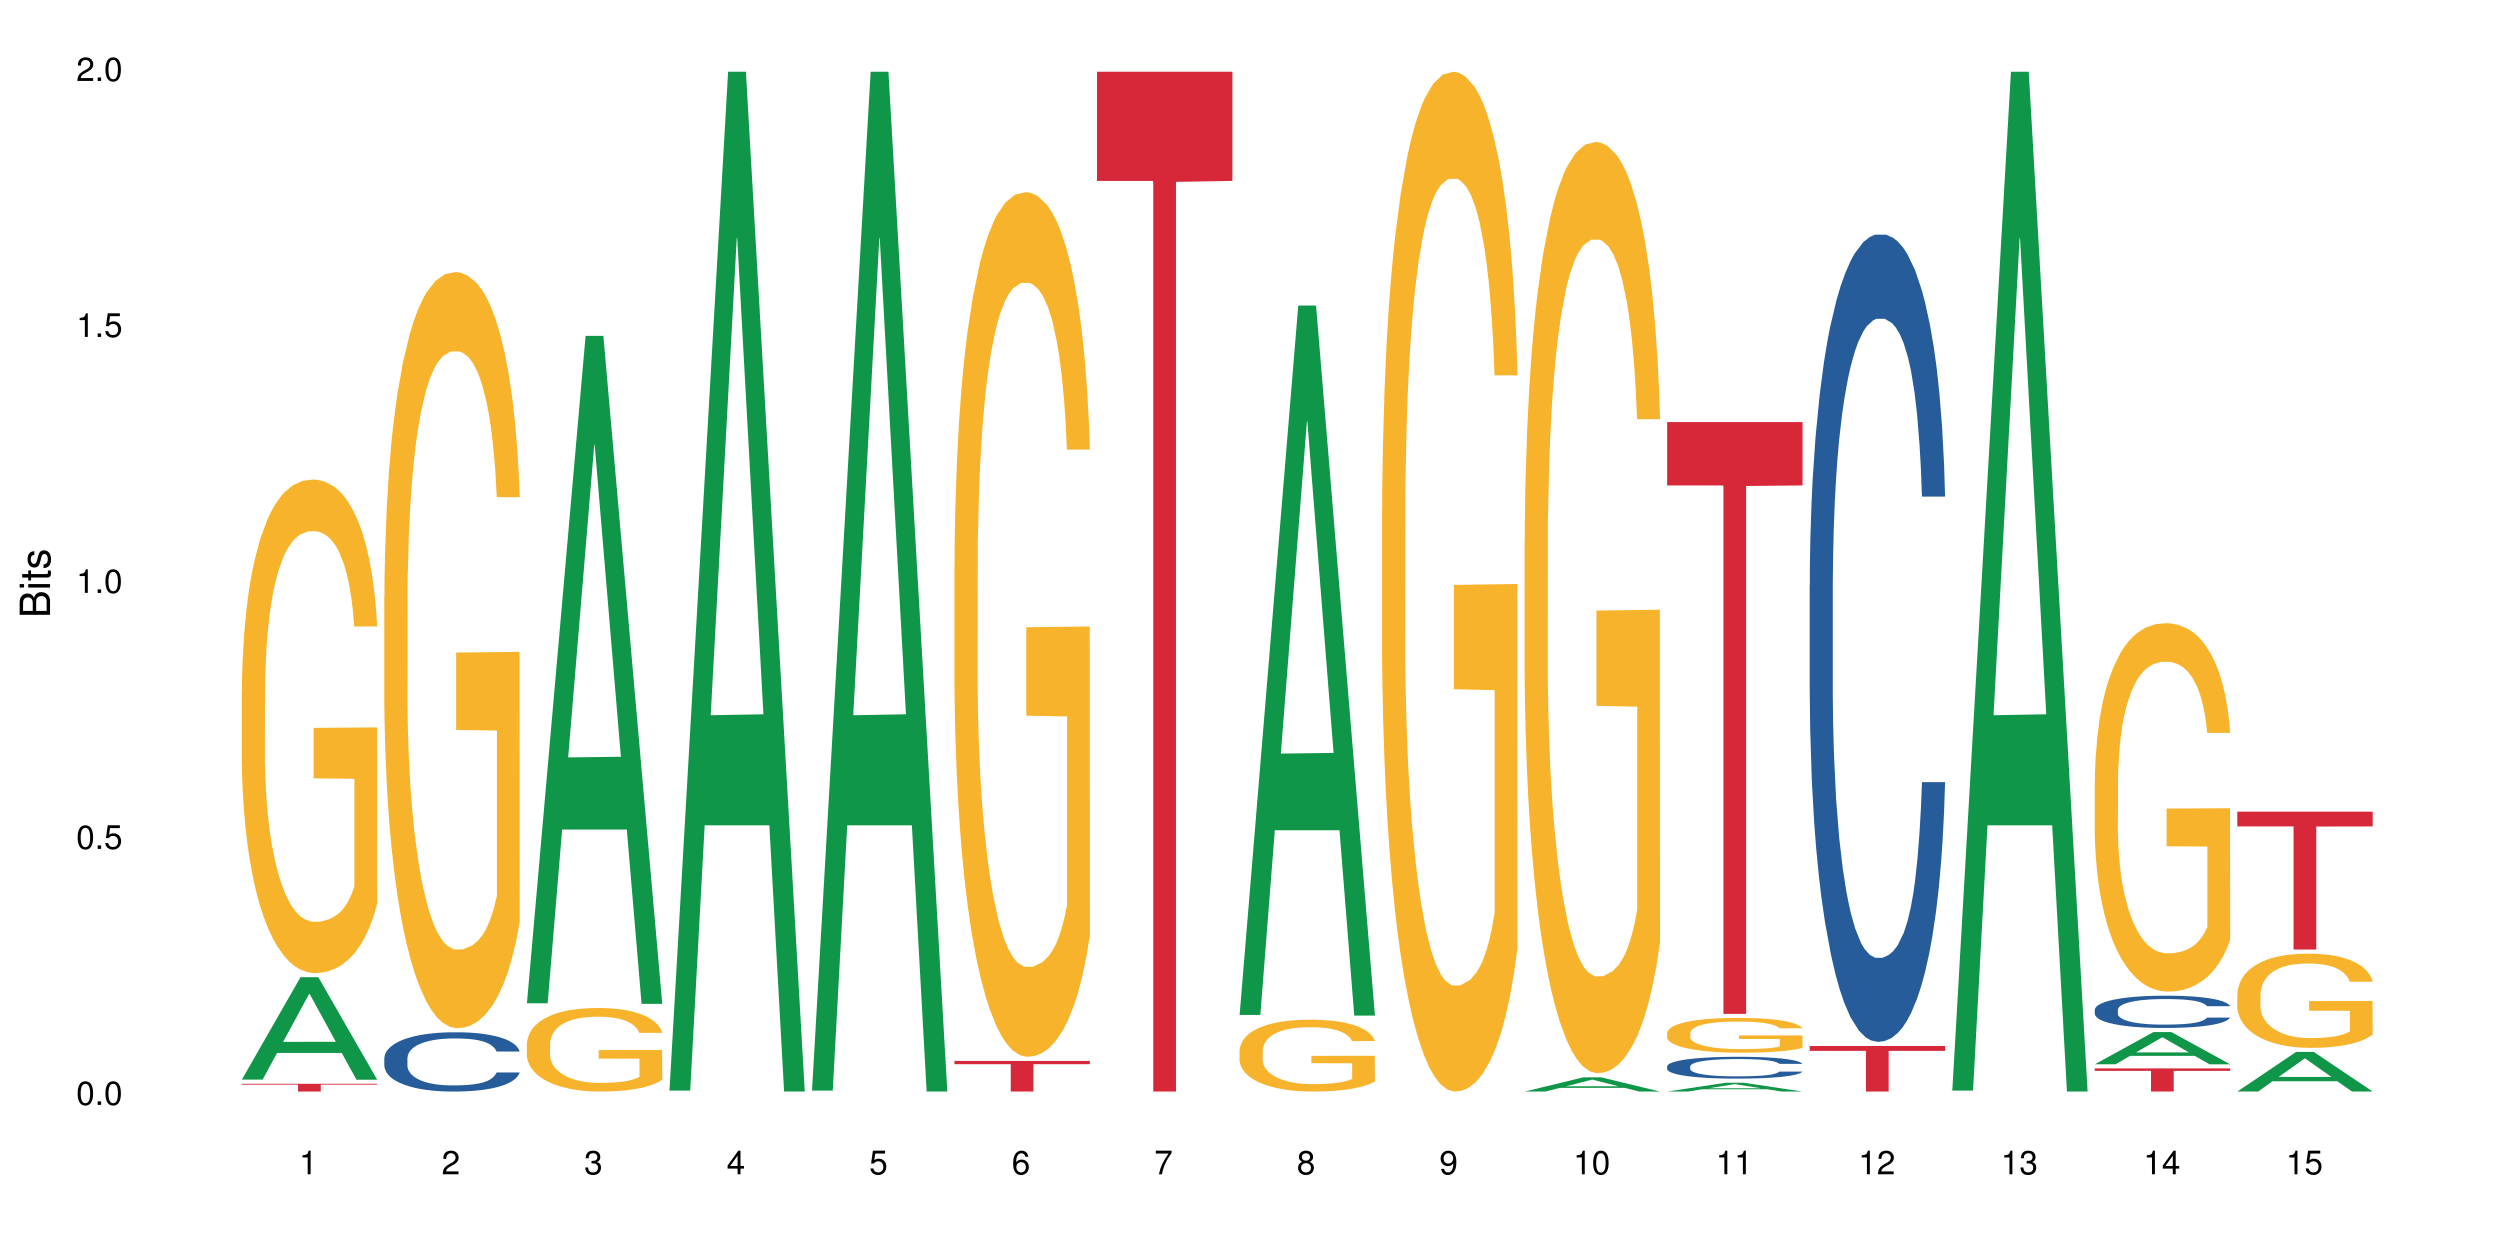 <?xml version="1.0" encoding="UTF-8"?>
<svg xmlns="http://www.w3.org/2000/svg" xmlns:xlink="http://www.w3.org/1999/xlink" width="720pt" height="360pt" viewBox="0 0 720 360" version="1.1">
<defs>
<g>
<symbol overflow="visible" id="glyph0-0">
<path style="stroke:none;" d=""/>
</symbol>
<symbol overflow="visible" id="glyph0-1">
<path style="stroke:none;" d="M 2.641 -6.797 C 2 -6.797 1.422 -6.531 1.078 -6.047 C 0.641 -5.453 0.406 -4.547 0.406 -3.297 C 0.406 -1 1.188 0.219 2.641 0.219 C 4.078 0.219 4.859 -1 4.859 -3.234 C 4.859 -4.562 4.656 -5.438 4.203 -6.047 C 3.844 -6.531 3.281 -6.797 2.641 -6.797 Z M 2.641 -6.047 C 3.547 -6.047 4 -5.125 4 -3.312 C 4 -1.375 3.562 -0.484 2.625 -0.484 C 1.734 -0.484 1.281 -1.422 1.281 -3.281 C 1.281 -5.141 1.734 -6.047 2.641 -6.047 Z M 2.641 -6.047 "/>
</symbol>
<symbol overflow="visible" id="glyph0-2">
<path style="stroke:none;" d="M 1.828 -1 L 0.828 -1 L 0.828 0 L 1.828 0 Z M 1.828 -1 "/>
</symbol>
<symbol overflow="visible" id="glyph0-3">
<path style="stroke:none;" d="M 4.562 -6.797 L 1.062 -6.797 L 0.547 -3.094 L 1.328 -3.094 C 1.719 -3.562 2.047 -3.734 2.578 -3.734 C 3.484 -3.734 4.062 -3.109 4.062 -2.094 C 4.062 -1.125 3.484 -0.531 2.578 -0.531 C 1.828 -0.531 1.375 -0.906 1.188 -1.672 L 0.328 -1.672 C 0.453 -1.109 0.547 -0.844 0.75 -0.594 C 1.125 -0.078 1.828 0.219 2.594 0.219 C 3.969 0.219 4.922 -0.781 4.922 -2.219 C 4.922 -3.562 4.031 -4.484 2.719 -4.484 C 2.25 -4.484 1.859 -4.359 1.469 -4.062 L 1.734 -5.969 L 4.562 -5.969 Z M 4.562 -6.797 "/>
</symbol>
<symbol overflow="visible" id="glyph0-4">
<path style="stroke:none;" d="M 2.484 -4.844 L 2.484 0 L 3.328 0 L 3.328 -6.797 L 2.766 -6.797 C 2.469 -5.75 2.281 -5.609 0.984 -5.453 L 0.984 -4.844 Z M 2.484 -4.844 "/>
</symbol>
<symbol overflow="visible" id="glyph0-5">
<path style="stroke:none;" d="M 4.859 -0.828 L 1.281 -0.828 C 1.359 -1.391 1.672 -1.75 2.5 -2.234 L 3.469 -2.75 C 4.406 -3.266 4.906 -3.969 4.906 -4.812 C 4.906 -5.375 4.672 -5.906 4.266 -6.266 C 3.859 -6.625 3.375 -6.797 2.719 -6.797 C 1.859 -6.797 1.219 -6.5 0.844 -5.922 C 0.609 -5.562 0.5 -5.125 0.484 -4.438 L 1.328 -4.438 C 1.359 -4.906 1.406 -5.188 1.531 -5.406 C 1.75 -5.812 2.188 -6.062 2.703 -6.062 C 3.469 -6.062 4.031 -5.516 4.031 -4.781 C 4.031 -4.25 3.719 -3.797 3.125 -3.438 L 2.234 -2.938 C 0.812 -2.141 0.406 -1.5 0.328 0 L 4.859 0 Z M 4.859 -0.828 "/>
</symbol>
<symbol overflow="visible" id="glyph0-6">
<path style="stroke:none;" d="M 2.125 -3.125 L 2.578 -3.125 C 3.516 -3.125 3.984 -2.703 3.984 -1.891 C 3.984 -1.031 3.469 -0.531 2.578 -0.531 C 1.656 -0.531 1.203 -0.984 1.156 -1.969 L 0.312 -1.969 C 0.344 -1.422 0.438 -1.078 0.609 -0.766 C 0.953 -0.109 1.625 0.219 2.547 0.219 C 3.953 0.219 4.859 -0.609 4.859 -1.906 C 4.859 -2.766 4.516 -3.25 3.703 -3.516 C 4.344 -3.766 4.656 -4.25 4.656 -4.938 C 4.656 -6.109 3.875 -6.797 2.578 -6.797 C 1.203 -6.797 0.484 -6.047 0.453 -4.609 L 1.297 -4.609 C 1.312 -5.016 1.344 -5.25 1.453 -5.453 C 1.641 -5.828 2.062 -6.062 2.594 -6.062 C 3.344 -6.062 3.797 -5.625 3.797 -4.906 C 3.797 -4.422 3.609 -4.141 3.25 -3.984 C 3.016 -3.891 2.719 -3.844 2.125 -3.844 Z M 2.125 -3.125 "/>
</symbol>
<symbol overflow="visible" id="glyph0-7">
<path style="stroke:none;" d="M 3.141 -1.625 L 3.141 0 L 3.984 0 L 3.984 -1.625 L 4.984 -1.625 L 4.984 -2.391 L 3.984 -2.391 L 3.984 -6.797 L 3.359 -6.797 L 0.266 -2.516 L 0.266 -1.625 Z M 3.141 -2.391 L 1 -2.391 L 3.141 -5.359 Z M 3.141 -2.391 "/>
</symbol>
<symbol overflow="visible" id="glyph0-8">
<path style="stroke:none;" d="M 4.781 -5.031 C 4.609 -6.141 3.891 -6.797 2.844 -6.797 C 2.094 -6.797 1.422 -6.438 1.031 -5.828 C 0.609 -5.172 0.406 -4.344 0.406 -3.094 C 0.406 -1.953 0.578 -1.234 0.984 -0.625 C 1.359 -0.078 1.953 0.219 2.703 0.219 C 3.984 0.219 4.922 -0.734 4.922 -2.078 C 4.922 -3.344 4.062 -4.234 2.844 -4.234 C 2.172 -4.234 1.641 -3.969 1.281 -3.469 C 1.281 -5.125 1.828 -6.047 2.797 -6.047 C 3.391 -6.047 3.797 -5.672 3.938 -5.031 Z M 2.734 -3.484 C 3.547 -3.484 4.062 -2.922 4.062 -2 C 4.062 -1.156 3.484 -0.531 2.703 -0.531 C 1.922 -0.531 1.328 -1.188 1.328 -2.047 C 1.328 -2.891 1.906 -3.484 2.734 -3.484 Z M 2.734 -3.484 "/>
</symbol>
<symbol overflow="visible" id="glyph0-9">
<path style="stroke:none;" d="M 4.984 -6.797 L 0.438 -6.797 L 0.438 -5.969 L 4.109 -5.969 C 2.5 -3.656 1.828 -2.234 1.328 0 L 2.219 0 C 2.594 -2.172 3.453 -4.047 4.984 -6.094 Z M 4.984 -6.797 "/>
</symbol>
<symbol overflow="visible" id="glyph0-10">
<path style="stroke:none;" d="M 3.75 -3.578 C 4.453 -4 4.688 -4.344 4.688 -4.984 C 4.688 -6.047 3.844 -6.797 2.641 -6.797 C 1.438 -6.797 0.594 -6.047 0.594 -4.984 C 0.594 -4.359 0.828 -4.016 1.516 -3.578 C 0.734 -3.203 0.359 -2.641 0.359 -1.891 C 0.359 -0.641 1.297 0.219 2.641 0.219 C 3.984 0.219 4.922 -0.641 4.922 -1.875 C 4.922 -2.641 4.531 -3.203 3.75 -3.578 Z M 2.641 -6.047 C 3.359 -6.047 3.812 -5.625 3.812 -4.969 C 3.812 -4.344 3.344 -3.922 2.641 -3.922 C 1.922 -3.922 1.453 -4.344 1.453 -4.984 C 1.453 -5.625 1.922 -6.047 2.641 -6.047 Z M 2.641 -3.203 C 3.484 -3.203 4.062 -2.672 4.062 -1.875 C 4.062 -1.062 3.484 -0.531 2.625 -0.531 C 1.797 -0.531 1.219 -1.078 1.219 -1.875 C 1.219 -2.672 1.797 -3.203 2.641 -3.203 Z M 2.641 -3.203 "/>
</symbol>
<symbol overflow="visible" id="glyph0-11">
<path style="stroke:none;" d="M 0.516 -1.547 C 0.672 -0.438 1.406 0.219 2.438 0.219 C 3.188 0.219 3.859 -0.141 4.266 -0.75 C 4.688 -1.406 4.891 -2.25 4.891 -3.484 C 4.891 -4.625 4.703 -5.359 4.312 -5.953 C 3.938 -6.5 3.344 -6.797 2.594 -6.797 C 1.297 -6.797 0.359 -5.844 0.359 -4.516 C 0.359 -3.25 1.234 -2.344 2.453 -2.344 C 3.094 -2.344 3.562 -2.578 4.016 -3.109 C 4 -1.453 3.469 -0.531 2.5 -0.531 C 1.906 -0.531 1.484 -0.906 1.359 -1.547 Z M 2.578 -6.062 C 3.375 -6.062 3.969 -5.406 3.969 -4.531 C 3.969 -3.688 3.375 -3.094 2.547 -3.094 C 1.734 -3.094 1.234 -3.672 1.234 -4.578 C 1.234 -5.438 1.797 -6.062 2.578 -6.062 Z M 2.578 -6.062 "/>
</symbol>
<symbol overflow="visible" id="glyph1-0">
<path style="stroke:none;" d=""/>
</symbol>
<symbol overflow="visible" id="glyph1-1">
<path style="stroke:none;" d="M 0 -0.953 L 0 -4.891 C 0 -5.719 -0.234 -6.344 -0.734 -6.797 C -1.188 -7.234 -1.812 -7.469 -2.5 -7.469 C -3.547 -7.469 -4.188 -7 -4.625 -5.875 C -4.984 -6.672 -5.641 -7.094 -6.531 -7.094 C -7.156 -7.094 -7.734 -6.859 -8.141 -6.391 C -8.562 -5.938 -8.75 -5.344 -8.75 -4.5 L -8.75 -0.953 Z M -4.984 -2.062 L -7.766 -2.062 L -7.766 -4.219 C -7.766 -4.844 -7.688 -5.203 -7.453 -5.5 C -7.219 -5.812 -6.859 -5.969 -6.375 -5.969 C -5.906 -5.969 -5.531 -5.812 -5.297 -5.5 C -5.062 -5.203 -4.984 -4.844 -4.984 -4.219 Z M -0.984 -2.062 L -4 -2.062 L -4 -4.781 C -4 -5.328 -3.859 -5.688 -3.578 -5.953 C -3.297 -6.219 -2.922 -6.359 -2.484 -6.359 C -2.062 -6.359 -1.688 -6.219 -1.406 -5.953 C -1.109 -5.688 -0.984 -5.328 -0.984 -4.781 Z M -0.984 -2.062 "/>
</symbol>
<symbol overflow="visible" id="glyph1-2">
<path style="stroke:none;" d="M -6.281 -1.797 L -6.281 -0.797 L 0 -0.797 L 0 -1.797 Z M -8.75 -1.797 L -8.75 -0.797 L -7.484 -0.797 L -7.484 -1.797 Z M -8.75 -1.797 "/>
</symbol>
<symbol overflow="visible" id="glyph1-3">
<path style="stroke:none;" d="M -6.281 -3.047 L -6.281 -2.016 L -8.016 -2.016 L -8.016 -1.016 L -6.281 -1.016 L -6.281 -0.172 L -5.469 -0.172 L -5.469 -1.016 L -0.719 -1.016 C -0.078 -1.016 0.281 -1.453 0.281 -2.234 C 0.281 -2.469 0.25 -2.719 0.188 -3.047 L -0.641 -3.047 C -0.609 -2.922 -0.594 -2.766 -0.594 -2.562 C -0.594 -2.141 -0.719 -2.016 -1.156 -2.016 L -5.469 -2.016 L -5.469 -3.047 Z M -6.281 -3.047 "/>
</symbol>
<symbol overflow="visible" id="glyph1-4">
<path style="stroke:none;" d="M -4.531 -5.25 C -5.766 -5.25 -6.469 -4.422 -6.469 -2.969 C -6.469 -1.516 -5.719 -0.562 -4.547 -0.562 C -3.562 -0.562 -3.094 -1.062 -2.734 -2.562 L -2.516 -3.484 C -2.344 -4.188 -2.094 -4.469 -1.625 -4.469 C -1.047 -4.469 -0.641 -3.875 -0.641 -3 C -0.641 -2.453 -0.797 -2 -1.062 -1.75 C -1.25 -1.594 -1.422 -1.531 -1.875 -1.469 L -1.875 -0.406 C -0.422 -0.453 0.281 -1.266 0.281 -2.922 C 0.281 -4.5 -0.5 -5.516 -1.719 -5.516 C -2.656 -5.516 -3.172 -4.984 -3.469 -3.734 L -3.703 -2.766 C -3.891 -1.953 -4.156 -1.609 -4.594 -1.609 C -5.172 -1.609 -5.547 -2.125 -5.547 -2.938 C -5.547 -3.75 -5.203 -4.172 -4.531 -4.203 Z M -4.531 -5.25 "/>
</symbol>
</g>
</defs>
<g id="surface30524">
<rect x="0" y="0" width="720" height="360" style="fill:rgb(100%,100%,100%);fill-opacity:1;stroke:none;"/>
<path style=" stroke:none;fill-rule:nonzero;fill:rgb(6.275%,58.824%,28.235%);fill-opacity:1;" d="M 69.629 310.93 L 69.672 310.902 L 86.547 281.426 L 91.672 281.426 L 108.629 310.957 L 102.668 310.957 L 98.418 303.25 L 79.797 303.25 L 75.629 310.93 L 69.629 310.93 L 81.586 300.059 L 96.711 300.031 L 89.172 286.25 L 89.086 286.223 L 89.004 286.305 L 81.547 300.031 L 81.586 300.059 Z M 69.629 310.93 "/>
<path style=" stroke:none;fill-rule:nonzero;fill:rgb(96.863%,70.196%,16.863%);fill-opacity:1;" d="M 69.629 198.98 L 69.676 198.852 L 69.676 196.254 L 69.867 190.414 L 70.344 182.363 L 70.961 175.742 L 71.625 170.551 L 72.055 167.824 L 72.77 163.93 L 73.387 161.074 L 74.957 155.23 L 76.953 149.781 L 78.047 147.445 L 79.285 145.238 L 81.043 142.77 L 81.852 141.863 L 84.324 139.785 L 87.133 138.484 L 90.223 138.098 L 91.648 138.227 L 93.598 138.746 L 96.262 140.172 L 97.785 141.473 L 98.973 142.77 L 100.211 144.457 L 101.73 147.055 L 103.16 150.168 L 104.301 153.285 L 105.441 157.18 L 106.391 161.332 L 107.199 165.879 L 107.914 171.328 L 108.344 175.875 L 108.629 180.418 L 102.016 180.418 L 101.637 175.875 L 101.207 172.367 L 100.496 168.086 L 99.781 164.969 L 99.066 162.504 L 97.738 159.125 L 96.594 157.051 L 95.168 155.23 L 93.789 154.062 L 92.219 153.285 L 91.27 153.027 L 88.746 153.027 L 86.465 153.934 L 85.133 154.973 L 84.184 156.012 L 82.852 157.957 L 82.043 159.516 L 81.566 160.555 L 80.141 164.578 L 79.188 168.215 L 78.664 170.68 L 78 174.574 L 77.523 178.078 L 77 183.273 L 76.715 187.168 L 76.336 195.996 L 76.289 219.363 L 76.43 224.293 L 76.715 229.617 L 77.098 234.289 L 77.668 239.223 L 78.238 242.988 L 79.234 248.051 L 80.094 251.426 L 80.758 253.633 L 82.043 257.137 L 82.566 258.305 L 83.801 260.645 L 85.086 262.461 L 86.656 264.02 L 87.844 264.797 L 89.746 265.445 L 92.172 265.445 L 95.027 264.668 L 96.832 263.629 L 98.07 262.59 L 98.879 261.68 L 99.875 260.254 L 100.59 258.957 L 101.258 257.527 L 102.062 255.32 L 102.062 224.293 L 90.316 224.164 L 90.316 209.625 L 108.578 209.496 L 108.629 260.254 L 107.629 263.758 L 106.391 267.133 L 105.203 269.73 L 103.965 271.938 L 102.207 274.402 L 100.781 275.961 L 98.594 277.777 L 96.594 278.945 L 94.504 279.727 L 92.648 280.113 L 90.461 280.246 L 88.512 279.984 L 86.418 279.207 L 84.754 278.168 L 83.23 276.871 L 81.711 275.184 L 79.809 272.457 L 78.57 270.25 L 77.285 267.523 L 76.004 264.277 L 74.859 260.773 L 74.102 258.047 L 73.34 254.93 L 72.531 251.035 L 71.77 246.621 L 71.199 242.598 L 70.676 238.055 L 70.297 233.77 L 69.914 227.93 L 69.723 223.258 L 69.629 219.23 Z M 69.629 198.98 "/>
<path style=" stroke:none;fill-rule:nonzero;fill:rgb(83.922%,15.686%,22.353%);fill-opacity:1;" d="M 69.629 312.137 L 108.629 312.137 L 108.629 312.375 L 92.375 312.379 L 92.375 314.371 L 85.836 314.371 L 85.836 312.379 L 85.742 312.375 L 69.629 312.375 Z M 69.629 312.137 "/>
<path style=" stroke:none;fill-rule:nonzero;fill:rgb(14.51%,36.078%,60%);fill-opacity:1;" d="M 110.68 304.73 L 110.727 304.715 L 110.727 304.34 L 110.871 303.746 L 111.203 303 L 111.535 302.484 L 112.391 301.562 L 113.582 300.672 L 114.816 299.988 L 115.723 299.582 L 116.531 299.27 L 118.383 298.691 L 119.574 298.395 L 120.859 298.129 L 122.426 297.867 L 123.57 297.711 L 126.137 297.461 L 128.039 297.352 L 129.512 297.305 L 132.699 297.305 L 134.602 297.367 L 135.98 297.445 L 137.504 297.57 L 138.789 297.711 L 141.023 298.055 L 143.02 298.488 L 143.922 298.738 L 145.352 299.223 L 146.445 299.691 L 147.207 300.098 L 148.062 300.672 L 148.82 301.375 L 149.395 302.172 L 149.68 302.844 L 143.02 302.844 L 142.688 302.219 L 142.305 301.734 L 141.594 301.094 L 140.879 300.641 L 139.883 300.191 L 138.977 299.895 L 137.742 299.598 L 136.648 299.41 L 135.504 299.27 L 134.41 299.176 L 132.32 299.082 L 129.895 299.082 L 128.988 299.113 L 127.137 299.238 L 126.137 299.348 L 124.711 299.566 L 123.711 299.77 L 122.523 300.082 L 121.715 300.348 L 120.715 300.75 L 120 301.109 L 119.191 301.625 L 118.719 302.016 L 118.289 302.453 L 117.91 302.969 L 117.625 303.512 L 117.434 304.09 L 117.34 304.652 L 117.34 307.07 L 117.434 307.633 L 117.672 308.285 L 118.289 309.238 L 119.191 310.066 L 120.238 310.719 L 121.238 311.188 L 121.809 311.406 L 122.57 311.656 L 123.758 311.969 L 125.473 312.281 L 126.469 312.406 L 127.992 312.531 L 129.562 312.594 L 131.652 312.594 L 133.508 312.531 L 134.746 312.453 L 136.027 312.328 L 137.789 312.062 L 138.883 311.812 L 139.832 311.516 L 140.547 311.219 L 141.023 310.969 L 141.734 310.484 L 142.305 309.957 L 142.734 309.41 L 143.02 308.879 L 149.68 308.879 L 149.395 309.504 L 148.965 310.113 L 148.535 310.562 L 147.871 311.109 L 147.109 311.594 L 146.016 312.141 L 145.113 312.5 L 143.922 312.887 L 142.828 313.184 L 141.641 313.449 L 139.883 313.762 L 138.738 313.918 L 137.504 314.059 L 136.027 314.184 L 134.176 314.293 L 132.176 314.355 L 130.32 314.371 L 128.324 314.34 L 126.852 314.277 L 124.898 314.137 L 122.473 313.855 L 120.715 313.559 L 119.336 313.262 L 118.148 312.949 L 116.816 312.531 L 115.102 311.844 L 114.059 311.312 L 113.344 310.875 L 112.535 310.27 L 111.965 309.723 L 111.297 308.848 L 110.824 307.742 L 110.68 306.883 Z M 110.68 304.73 "/>
<path style=" stroke:none;fill-rule:nonzero;fill:rgb(96.863%,70.196%,16.863%);fill-opacity:1;" d="M 110.68 171.625 L 110.727 171.426 L 110.727 167.449 L 110.918 158.5 L 111.395 146.168 L 112.012 136.023 L 112.676 128.07 L 113.105 123.895 L 113.82 117.926 L 114.438 113.551 L 116.008 104.602 L 118.004 96.25 L 119.098 92.668 L 120.336 89.289 L 122.094 85.508 L 122.902 84.117 L 125.375 80.934 L 128.18 78.945 L 131.273 78.348 L 132.699 78.547 L 134.648 79.344 L 137.312 81.531 L 138.836 83.52 L 140.023 85.508 L 141.262 88.094 L 142.781 92.07 L 144.207 96.844 L 145.352 101.617 L 146.492 107.586 L 147.441 113.949 L 148.25 120.91 L 148.965 129.262 L 149.395 136.223 L 149.68 143.184 L 143.066 143.184 L 142.688 136.223 L 142.258 130.855 L 141.547 124.289 L 140.832 119.52 L 140.117 115.738 L 138.789 110.566 L 137.645 107.387 L 136.219 104.602 L 134.84 102.812 L 133.27 101.617 L 132.32 101.219 L 129.797 101.219 L 127.516 102.613 L 126.184 104.203 L 125.234 105.797 L 123.902 108.777 L 123.094 111.164 L 122.617 112.754 L 121.191 118.922 L 120.238 124.488 L 119.715 128.27 L 119.051 134.234 L 118.574 139.605 L 118.051 147.559 L 117.766 153.527 L 117.387 167.051 L 117.34 202.848 L 117.48 210.406 L 117.766 218.562 L 118.148 225.719 L 118.719 233.277 L 119.289 239.047 L 120.285 246.801 L 121.145 251.973 L 121.809 255.355 L 123.094 260.723 L 123.617 262.512 L 124.852 266.094 L 126.137 268.879 L 127.707 271.266 L 128.895 272.457 L 130.797 273.453 L 133.223 273.453 L 136.078 272.258 L 137.883 270.668 L 139.121 269.078 L 139.93 267.684 L 140.926 265.496 L 141.641 263.508 L 142.305 261.32 L 143.113 257.938 L 143.113 210.406 L 131.367 210.207 L 131.367 187.934 L 149.629 187.734 L 149.68 265.496 L 148.68 270.867 L 147.441 276.039 L 146.254 280.016 L 145.016 283.395 L 143.258 287.176 L 141.832 289.562 L 139.645 292.344 L 137.645 294.137 L 135.555 295.328 L 133.699 295.926 L 131.512 296.125 L 129.562 295.727 L 127.469 294.535 L 125.805 292.941 L 124.281 290.953 L 122.762 288.367 L 120.859 284.191 L 119.621 280.812 L 118.336 276.633 L 117.055 271.66 L 115.91 266.293 L 115.152 262.117 L 114.391 257.344 L 113.582 251.375 L 112.82 244.613 L 112.25 238.449 L 111.727 231.488 L 111.348 224.926 L 110.965 215.977 L 110.773 208.816 L 110.68 202.648 Z M 110.68 171.625 "/>
<path style=" stroke:none;fill-rule:nonzero;fill:rgb(6.275%,58.824%,28.235%);fill-opacity:1;" d="M 151.73 288.941 L 151.773 288.762 L 168.648 96.734 L 173.77 96.734 L 190.73 289.121 L 184.77 289.121 L 180.52 238.902 L 161.898 238.902 L 157.73 288.941 L 151.73 288.941 L 163.688 218.129 L 178.812 217.949 L 171.27 128.168 L 171.188 127.988 L 171.105 128.531 L 163.648 217.949 L 163.688 218.129 Z M 151.73 288.941 "/>
<path style=" stroke:none;fill-rule:nonzero;fill:rgb(96.863%,70.196%,16.863%);fill-opacity:1;" d="M 151.73 300.609 L 151.777 300.59 L 151.777 300.148 L 151.969 299.16 L 152.445 297.797 L 153.062 296.676 L 153.727 295.797 L 154.156 295.336 L 154.871 294.676 L 155.488 294.191 L 157.059 293.203 L 159.055 292.281 L 160.148 291.887 L 161.387 291.512 L 163.145 291.094 L 163.953 290.941 L 166.426 290.59 L 169.23 290.367 L 172.324 290.301 L 173.75 290.324 L 175.699 290.414 L 178.363 290.652 L 179.887 290.875 L 181.074 291.094 L 182.312 291.379 L 183.832 291.82 L 185.258 292.348 L 186.402 292.875 L 187.543 293.535 L 188.492 294.238 L 189.301 295.008 L 190.016 295.93 L 190.445 296.699 L 190.73 297.469 L 184.117 297.469 L 183.738 296.699 L 183.309 296.105 L 182.598 295.379 L 181.883 294.852 L 181.168 294.434 L 179.84 293.863 L 178.695 293.512 L 177.27 293.203 L 175.891 293.008 L 174.32 292.875 L 173.371 292.832 L 170.848 292.832 L 168.566 292.984 L 167.234 293.16 L 166.285 293.336 L 164.953 293.664 L 164.145 293.93 L 163.668 294.105 L 162.242 294.785 L 161.289 295.402 L 160.766 295.82 L 160.102 296.48 L 159.625 297.074 L 159.102 297.953 L 158.816 298.609 L 158.438 300.105 L 158.391 304.062 L 158.531 304.898 L 158.816 305.797 L 159.199 306.59 L 159.77 307.426 L 160.34 308.062 L 161.336 308.918 L 162.195 309.492 L 162.859 309.863 L 164.145 310.457 L 164.668 310.656 L 165.902 311.051 L 167.188 311.359 L 168.758 311.625 L 169.945 311.754 L 171.848 311.863 L 174.273 311.863 L 177.129 311.734 L 178.934 311.559 L 180.172 311.383 L 180.98 311.227 L 181.977 310.984 L 182.691 310.766 L 183.355 310.523 L 184.164 310.152 L 184.164 304.898 L 172.418 304.875 L 172.418 302.414 L 190.68 302.391 L 190.73 310.984 L 189.73 311.578 L 188.492 312.152 L 187.305 312.59 L 186.066 312.965 L 184.309 313.383 L 182.883 313.645 L 180.695 313.953 L 178.695 314.152 L 176.605 314.281 L 174.75 314.348 L 172.562 314.371 L 170.613 314.328 L 168.52 314.195 L 166.855 314.02 L 165.332 313.801 L 163.812 313.512 L 161.91 313.051 L 160.672 312.68 L 159.387 312.215 L 158.105 311.668 L 156.961 311.074 L 156.203 310.613 L 155.441 310.086 L 154.633 309.426 L 153.871 308.68 L 153.301 307.996 L 152.777 307.227 L 152.398 306.5 L 152.016 305.512 L 151.824 304.723 L 151.73 304.039 Z M 151.73 300.609 "/>
<path style=" stroke:none;fill-rule:nonzero;fill:rgb(6.275%,58.824%,28.235%);fill-opacity:1;" d="M 192.781 314.094 L 192.824 313.82 L 209.695 20.664 L 214.82 20.664 L 231.781 314.371 L 225.82 314.371 L 221.57 237.703 L 202.949 237.703 L 198.781 314.094 L 192.781 314.094 L 204.738 205.988 L 219.863 205.711 L 212.32 68.648 L 212.238 68.375 L 212.156 69.199 L 204.699 205.711 L 204.738 205.988 Z M 192.781 314.094 "/>
<path style=" stroke:none;fill-rule:nonzero;fill:rgb(6.275%,58.824%,28.235%);fill-opacity:1;" d="M 233.832 314.094 L 233.875 313.82 L 250.746 20.664 L 255.871 20.664 L 272.832 314.371 L 266.871 314.371 L 262.621 237.703 L 244 237.703 L 239.832 314.094 L 233.832 314.094 L 245.789 205.988 L 260.914 205.711 L 253.371 68.648 L 253.289 68.375 L 253.207 69.199 L 245.75 205.711 L 245.789 205.988 Z M 233.832 314.094 "/>
<path style=" stroke:none;fill-rule:nonzero;fill:rgb(96.863%,70.196%,16.863%);fill-opacity:1;" d="M 274.883 162 L 274.93 161.773 L 274.93 157.223 L 275.121 146.988 L 275.598 132.891 L 276.215 121.293 L 276.879 112.195 L 277.309 107.418 L 278.023 100.598 L 278.641 95.594 L 280.211 85.359 L 282.207 75.809 L 283.301 71.715 L 284.539 67.848 L 286.297 63.527 L 287.105 61.938 L 289.578 58.297 L 292.383 56.023 L 295.477 55.34 L 296.902 55.566 L 298.852 56.477 L 301.516 58.98 L 303.039 61.254 L 304.227 63.527 L 305.465 66.484 L 306.984 71.031 L 308.41 76.492 L 309.555 81.949 L 310.695 88.77 L 311.645 96.047 L 312.453 104.008 L 313.168 113.559 L 313.594 121.52 L 313.883 129.48 L 307.27 129.48 L 306.891 121.52 L 306.461 115.379 L 305.75 107.875 L 305.035 102.418 L 304.32 98.094 L 302.988 92.184 L 301.848 88.543 L 300.422 85.359 L 299.043 83.312 L 297.473 81.949 L 296.523 81.492 L 294 81.492 L 291.719 83.086 L 290.387 84.906 L 289.438 86.723 L 288.105 90.137 L 287.297 92.863 L 286.82 94.684 L 285.395 101.734 L 284.441 108.102 L 283.918 112.422 L 283.254 119.246 L 282.777 125.387 L 282.254 134.48 L 281.969 141.305 L 281.59 156.77 L 281.539 197.703 L 281.684 206.348 L 281.969 215.668 L 282.348 223.855 L 282.922 232.5 L 283.492 239.094 L 284.488 247.965 L 285.344 253.875 L 286.012 257.742 L 287.297 263.883 L 287.82 265.93 L 289.055 270.023 L 290.34 273.207 L 291.91 275.934 L 293.098 277.301 L 295 278.438 L 297.426 278.438 L 300.277 277.074 L 302.086 275.254 L 303.324 273.434 L 304.133 271.844 L 305.129 269.34 L 305.844 267.066 L 306.508 264.566 L 307.316 260.699 L 307.316 206.348 L 295.57 206.117 L 295.57 180.648 L 313.832 180.422 L 313.883 269.34 L 312.883 275.48 L 311.645 281.395 L 310.457 285.941 L 309.219 289.809 L 307.461 294.129 L 306.035 296.859 L 303.848 300.043 L 301.848 302.09 L 299.758 303.453 L 297.902 304.137 L 295.715 304.363 L 293.762 303.906 L 291.672 302.543 L 290.008 300.723 L 288.484 298.449 L 286.961 295.492 L 285.059 290.719 L 283.824 286.852 L 282.539 282.074 L 281.254 276.391 L 280.113 270.25 L 279.352 265.473 L 278.594 260.016 L 277.785 253.195 L 277.023 245.461 L 276.453 238.41 L 275.93 230.453 L 275.547 222.945 L 275.168 212.715 L 274.977 204.527 L 274.883 197.477 Z M 274.883 162 "/>
<path style=" stroke:none;fill-rule:nonzero;fill:rgb(83.922%,15.686%,22.353%);fill-opacity:1;" d="M 274.883 305.543 L 313.883 305.543 L 313.883 306.488 L 297.629 306.496 L 297.629 314.371 L 291.09 314.371 L 291.09 306.504 L 290.992 306.488 L 274.883 306.488 Z M 274.883 305.543 "/>
<path style=" stroke:none;fill-rule:nonzero;fill:rgb(83.922%,15.686%,22.353%);fill-opacity:1;" d="M 315.934 20.664 L 354.93 20.664 L 354.93 52.102 L 338.68 52.379 L 338.68 314.371 L 332.141 314.371 L 332.141 52.652 L 332.043 52.102 L 315.934 52.102 Z M 315.934 20.664 "/>
<path style=" stroke:none;fill-rule:nonzero;fill:rgb(6.275%,58.824%,28.235%);fill-opacity:1;" d="M 356.984 292.297 L 357.027 292.105 L 373.898 88 L 379.023 88 L 395.98 292.492 L 390.023 292.492 L 385.773 239.113 L 367.148 239.113 L 362.984 292.297 L 356.984 292.297 L 368.941 217.031 L 384.066 216.84 L 376.523 121.406 L 376.441 121.215 L 376.359 121.793 L 368.898 216.84 L 368.941 217.031 Z M 356.984 292.297 "/>
<path style=" stroke:none;fill-rule:nonzero;fill:rgb(96.863%,70.196%,16.863%);fill-opacity:1;" d="M 356.984 302.535 L 357.031 302.516 L 357.031 302.141 L 357.223 301.289 L 357.699 300.117 L 358.316 299.152 L 358.98 298.395 L 359.41 298 L 360.121 297.434 L 360.742 297.016 L 362.312 296.164 L 364.309 295.371 L 365.402 295.031 L 366.637 294.711 L 368.398 294.352 L 369.207 294.219 L 371.68 293.914 L 374.484 293.727 L 377.578 293.672 L 379.004 293.688 L 380.953 293.766 L 383.617 293.973 L 385.141 294.16 L 386.328 294.352 L 387.562 294.598 L 389.086 294.973 L 390.512 295.43 L 391.656 295.883 L 392.797 296.449 L 393.746 297.055 L 394.555 297.715 L 395.27 298.508 L 395.695 299.172 L 395.98 299.832 L 389.371 299.832 L 388.992 299.172 L 388.562 298.66 L 387.852 298.039 L 387.137 297.582 L 386.422 297.223 L 385.09 296.734 L 383.949 296.43 L 382.523 296.164 L 381.145 295.996 L 379.574 295.883 L 378.625 295.844 L 376.102 295.844 L 373.82 295.977 L 372.488 296.129 L 371.535 296.277 L 370.207 296.562 L 369.398 296.789 L 368.922 296.941 L 367.496 297.527 L 366.543 298.055 L 366.02 298.414 L 365.355 298.98 L 364.879 299.492 L 364.355 300.25 L 364.07 300.816 L 363.691 302.102 L 363.641 305.504 L 363.785 306.223 L 364.07 306.996 L 364.449 307.68 L 365.023 308.398 L 365.594 308.945 L 366.59 309.684 L 367.445 310.176 L 368.113 310.496 L 369.398 311.004 L 369.922 311.176 L 371.156 311.516 L 372.441 311.781 L 374.012 312.008 L 375.199 312.121 L 377.102 312.215 L 379.527 312.215 L 382.379 312.102 L 384.188 311.949 L 385.426 311.801 L 386.234 311.668 L 387.23 311.461 L 387.945 311.27 L 388.609 311.062 L 389.418 310.742 L 389.418 306.223 L 377.672 306.203 L 377.672 304.086 L 395.934 304.066 L 395.98 311.461 L 394.984 311.969 L 393.746 312.461 L 392.559 312.84 L 391.32 313.16 L 389.562 313.52 L 388.137 313.746 L 385.949 314.012 L 383.949 314.18 L 381.855 314.297 L 380.004 314.352 L 377.816 314.371 L 375.863 314.332 L 373.773 314.219 L 372.109 314.066 L 370.586 313.879 L 369.062 313.633 L 367.16 313.238 L 365.926 312.914 L 364.641 312.52 L 363.355 312.047 L 362.215 311.535 L 361.453 311.137 L 360.695 310.684 L 359.887 310.117 L 359.125 309.473 L 358.555 308.887 L 358.031 308.227 L 357.648 307.602 L 357.27 306.754 L 357.078 306.07 L 356.984 305.484 Z M 356.984 302.535 "/>
<path style=" stroke:none;fill-rule:nonzero;fill:rgb(96.863%,70.196%,16.863%);fill-opacity:1;" d="M 398.035 146.461 L 398.082 146.191 L 398.082 140.828 L 398.273 128.758 L 398.75 112.129 L 399.367 98.449 L 400.031 87.719 L 400.461 82.086 L 401.172 74.039 L 401.793 68.141 L 403.363 56.07 L 405.359 44.805 L 406.453 39.977 L 407.688 35.414 L 409.449 30.32 L 410.258 28.441 L 412.73 24.148 L 415.535 21.469 L 418.629 20.664 L 420.055 20.93 L 422.004 22.004 L 424.668 24.953 L 426.191 27.637 L 427.379 30.32 L 428.613 33.805 L 430.137 39.172 L 431.562 45.609 L 432.707 52.047 L 433.848 60.094 L 434.797 68.676 L 435.605 78.062 L 436.32 89.328 L 436.746 98.715 L 437.031 108.105 L 430.422 108.105 L 430.043 98.715 L 429.613 91.477 L 428.902 82.625 L 428.188 76.188 L 427.473 71.09 L 426.141 64.117 L 425 59.824 L 423.574 56.07 L 422.195 53.656 L 420.625 52.047 L 419.676 51.508 L 417.152 51.508 L 414.871 53.387 L 413.539 55.531 L 412.586 57.68 L 411.258 61.703 L 410.449 64.922 L 409.973 67.066 L 408.547 75.383 L 407.594 82.891 L 407.07 87.988 L 406.406 96.035 L 405.93 103.277 L 405.406 114.004 L 405.121 122.051 L 404.742 140.293 L 404.691 188.574 L 404.836 198.766 L 405.121 209.762 L 405.5 219.418 L 406.07 229.609 L 406.645 237.391 L 407.641 247.852 L 408.496 254.824 L 409.164 259.383 L 410.449 266.625 L 410.973 269.039 L 412.207 273.867 L 413.492 277.625 L 415.062 280.844 L 416.25 282.453 L 418.152 283.793 L 420.578 283.793 L 423.43 282.184 L 425.238 280.039 L 426.477 277.891 L 427.285 276.016 L 428.281 273.062 L 428.996 270.383 L 429.66 267.43 L 430.469 262.871 L 430.469 198.766 L 418.723 198.496 L 418.723 168.457 L 436.984 168.188 L 437.031 273.062 L 436.035 280.305 L 434.797 287.281 L 433.609 292.645 L 432.371 297.203 L 430.613 302.301 L 429.188 305.52 L 427 309.273 L 425 311.688 L 422.906 313.297 L 421.055 314.102 L 418.867 314.371 L 416.914 313.836 L 414.824 312.227 L 413.16 310.078 L 411.637 307.398 L 410.113 303.91 L 408.211 298.277 L 406.977 293.719 L 405.691 288.086 L 404.406 281.379 L 403.266 274.137 L 402.504 268.504 L 401.746 262.066 L 400.938 254.02 L 400.176 244.898 L 399.605 236.586 L 399.082 227.195 L 398.699 218.344 L 398.32 206.277 L 398.129 196.621 L 398.035 188.305 Z M 398.035 146.461 "/>
<path style=" stroke:none;fill-rule:nonzero;fill:rgb(6.275%,58.824%,28.235%);fill-opacity:1;" d="M 439.086 314.367 L 439.129 314.363 L 456 310.27 L 461.125 310.27 L 478.082 314.371 L 472.125 314.371 L 467.875 313.301 L 449.25 313.301 L 445.086 314.367 L 439.086 314.367 L 451.043 312.855 L 466.168 312.852 L 458.625 310.938 L 458.543 310.934 L 458.461 310.945 L 451 312.852 L 451.043 312.855 Z M 439.086 314.367 "/>
<path style=" stroke:none;fill-rule:nonzero;fill:rgb(96.863%,70.196%,16.863%);fill-opacity:1;" d="M 439.086 155.754 L 439.133 155.512 L 439.133 150.609 L 439.324 139.59 L 439.801 124.402 L 440.418 111.91 L 441.082 102.113 L 441.512 96.969 L 442.223 89.621 L 442.844 84.23 L 444.41 73.211 L 446.41 62.922 L 447.504 58.512 L 448.738 54.348 L 450.5 49.695 L 451.309 47.98 L 453.781 44.062 L 456.586 41.613 L 459.68 40.879 L 461.105 41.121 L 463.055 42.102 L 465.719 44.797 L 467.242 47.246 L 468.43 49.695 L 469.664 52.879 L 471.188 57.777 L 472.613 63.656 L 473.754 69.535 L 474.898 76.883 L 475.848 84.723 L 476.656 93.293 L 477.371 103.582 L 477.797 112.156 L 478.082 120.727 L 471.473 120.727 L 471.094 112.156 L 470.664 105.543 L 469.949 97.457 L 469.238 91.582 L 468.523 86.926 L 467.191 80.559 L 466.051 76.641 L 464.625 73.211 L 463.246 71.004 L 461.676 69.535 L 460.727 69.047 L 458.203 69.047 L 455.922 70.762 L 454.59 72.719 L 453.637 74.68 L 452.309 78.352 L 451.5 81.293 L 451.023 83.254 L 449.598 90.844 L 448.645 97.703 L 448.121 102.359 L 447.457 109.707 L 446.98 116.32 L 446.457 126.117 L 446.172 133.465 L 445.793 150.121 L 445.742 194.211 L 445.887 203.52 L 446.172 213.562 L 446.551 222.379 L 447.121 231.688 L 447.695 238.789 L 448.691 248.344 L 449.547 254.711 L 450.215 258.875 L 451.5 265.488 L 452.02 267.691 L 453.258 272.102 L 454.543 275.531 L 456.113 278.473 L 457.301 279.941 L 459.203 281.164 L 461.629 281.164 L 464.48 279.695 L 466.289 277.734 L 467.527 275.777 L 468.336 274.062 L 469.332 271.367 L 470.047 268.918 L 470.711 266.223 L 471.52 262.059 L 471.52 203.52 L 459.773 203.273 L 459.773 175.84 L 478.035 175.594 L 478.082 271.367 L 477.086 277.98 L 475.848 284.348 L 474.66 289.25 L 473.422 293.414 L 471.664 298.066 L 470.238 301.004 L 468.047 304.434 L 466.051 306.641 L 463.957 308.109 L 462.105 308.844 L 459.918 309.09 L 457.965 308.598 L 455.875 307.129 L 454.211 305.168 L 452.688 302.719 L 451.164 299.535 L 449.262 294.391 L 448.027 290.227 L 446.742 285.086 L 445.457 278.961 L 444.316 272.348 L 443.555 267.203 L 442.797 261.324 L 441.988 253.977 L 441.227 245.648 L 440.656 238.055 L 440.133 229.484 L 439.75 221.398 L 439.371 210.379 L 439.18 201.559 L 439.086 193.965 Z M 439.086 155.754 "/>
<path style=" stroke:none;fill-rule:nonzero;fill:rgb(6.275%,58.824%,28.235%);fill-opacity:1;" d="M 480.137 314.367 L 480.18 314.367 L 497.051 311.82 L 502.176 311.82 L 519.133 314.371 L 513.176 314.371 L 508.926 313.703 L 490.301 313.703 L 486.137 314.367 L 480.137 314.367 L 492.094 313.43 L 507.219 313.426 L 499.676 312.238 L 499.594 312.234 L 499.512 312.242 L 492.051 313.426 L 492.094 313.43 Z M 480.137 314.367 "/>
<path style=" stroke:none;fill-rule:nonzero;fill:rgb(14.51%,36.078%,60%);fill-opacity:1;" d="M 480.137 307.09 L 480.184 307.086 L 480.184 306.949 L 480.328 306.73 L 480.66 306.453 L 480.992 306.266 L 481.848 305.926 L 483.039 305.598 L 484.273 305.348 L 485.176 305.195 L 485.984 305.082 L 487.84 304.871 L 489.031 304.762 L 490.312 304.664 L 491.883 304.566 L 493.023 304.508 L 495.594 304.414 L 497.496 304.375 L 498.969 304.359 L 502.156 304.359 L 504.059 304.383 L 505.438 304.41 L 506.961 304.457 L 508.242 304.508 L 510.48 304.633 L 512.477 304.793 L 513.379 304.887 L 514.805 305.066 L 515.898 305.238 L 516.66 305.387 L 517.516 305.598 L 518.277 305.855 L 518.848 306.148 L 519.133 306.398 L 512.477 306.398 L 512.145 306.168 L 511.762 305.988 L 511.051 305.754 L 510.336 305.586 L 509.336 305.422 L 508.434 305.312 L 507.195 305.203 L 506.102 305.133 L 504.961 305.082 L 503.867 305.047 L 501.773 305.012 L 499.352 305.012 L 498.445 305.023 L 496.59 305.07 L 495.594 305.109 L 494.164 305.191 L 493.168 305.266 L 491.977 305.379 L 491.168 305.477 L 490.172 305.629 L 489.457 305.758 L 488.648 305.949 L 488.172 306.094 L 487.746 306.254 L 487.363 306.441 L 487.078 306.645 L 486.891 306.855 L 486.793 307.062 L 486.793 307.953 L 486.891 308.16 L 487.129 308.402 L 487.746 308.75 L 488.648 309.055 L 489.695 309.297 L 490.695 309.469 L 491.266 309.551 L 492.027 309.641 L 493.215 309.754 L 494.926 309.871 L 495.926 309.918 L 497.449 309.961 L 499.016 309.984 L 501.109 309.984 L 502.965 309.961 L 504.199 309.934 L 505.484 309.887 L 507.246 309.789 L 508.34 309.699 L 509.289 309.59 L 510.004 309.48 L 510.48 309.387 L 511.191 309.211 L 511.762 309.016 L 512.191 308.812 L 512.477 308.617 L 519.133 308.617 L 518.848 308.848 L 518.422 309.074 L 517.992 309.238 L 517.328 309.441 L 516.566 309.617 L 515.473 309.82 L 514.57 309.949 L 513.379 310.094 L 512.285 310.203 L 511.098 310.301 L 509.336 310.418 L 508.195 310.473 L 506.961 310.523 L 505.484 310.57 L 503.629 310.613 L 501.633 310.633 L 499.777 310.641 L 497.781 310.629 L 496.305 310.605 L 494.355 310.555 L 491.93 310.449 L 490.172 310.34 L 488.793 310.23 L 487.602 310.117 L 486.27 309.961 L 484.559 309.711 L 483.512 309.516 L 482.801 309.355 L 481.992 309.129 L 481.422 308.93 L 480.754 308.609 L 480.277 308.199 L 480.137 307.883 Z M 480.137 307.09 "/>
<path style=" stroke:none;fill-rule:nonzero;fill:rgb(96.863%,70.196%,16.863%);fill-opacity:1;" d="M 480.137 297.453 L 480.184 297.445 L 480.184 297.262 L 480.375 296.852 L 480.848 296.285 L 481.469 295.82 L 482.133 295.453 L 482.562 295.262 L 483.273 294.984 L 483.895 294.785 L 485.461 294.375 L 487.461 293.988 L 488.555 293.824 L 489.789 293.668 L 491.551 293.496 L 492.359 293.434 L 494.832 293.285 L 497.637 293.195 L 500.73 293.168 L 502.156 293.176 L 504.105 293.211 L 506.77 293.312 L 508.289 293.406 L 509.48 293.496 L 510.715 293.613 L 512.238 293.797 L 513.664 294.016 L 514.805 294.238 L 515.949 294.512 L 516.898 294.805 L 517.707 295.125 L 518.422 295.508 L 518.848 295.828 L 519.133 296.148 L 512.523 296.148 L 512.145 295.828 L 511.715 295.582 L 511 295.277 L 510.289 295.059 L 509.574 294.887 L 508.242 294.648 L 507.102 294.5 L 505.676 294.375 L 504.297 294.293 L 502.727 294.238 L 501.773 294.219 L 499.254 294.219 L 496.973 294.281 L 495.641 294.355 L 494.688 294.43 L 493.359 294.566 L 492.551 294.676 L 492.074 294.75 L 490.648 295.031 L 489.695 295.289 L 489.172 295.461 L 488.508 295.734 L 488.031 295.984 L 487.508 296.348 L 487.223 296.621 L 486.844 297.246 L 486.793 298.891 L 486.938 299.238 L 487.223 299.613 L 487.602 299.941 L 488.172 300.289 L 488.746 300.555 L 489.742 300.91 L 490.598 301.148 L 491.266 301.305 L 492.551 301.551 L 493.07 301.633 L 494.309 301.797 L 495.594 301.926 L 497.164 302.035 L 498.352 302.09 L 500.254 302.137 L 502.68 302.137 L 505.531 302.082 L 507.34 302.008 L 508.578 301.934 L 509.387 301.871 L 510.383 301.77 L 511.098 301.68 L 511.762 301.578 L 512.57 301.422 L 512.57 299.238 L 500.824 299.23 L 500.824 298.203 L 519.086 298.195 L 519.133 301.77 L 518.137 302.02 L 516.898 302.254 L 515.711 302.438 L 514.473 302.594 L 512.715 302.766 L 511.289 302.879 L 509.098 303.004 L 507.102 303.086 L 505.008 303.141 L 503.156 303.168 L 500.969 303.18 L 499.016 303.16 L 496.926 303.105 L 495.262 303.031 L 493.738 302.941 L 492.215 302.824 L 490.312 302.629 L 489.078 302.477 L 487.793 302.281 L 486.508 302.055 L 485.367 301.809 L 484.605 301.617 L 483.848 301.395 L 483.039 301.121 L 482.277 300.812 L 481.707 300.527 L 481.184 300.207 L 480.801 299.906 L 480.422 299.492 L 480.23 299.164 L 480.137 298.883 Z M 480.137 297.453 "/>
<path style=" stroke:none;fill-rule:nonzero;fill:rgb(83.922%,15.686%,22.353%);fill-opacity:1;" d="M 480.137 121.559 L 519.133 121.559 L 519.133 139.805 L 502.883 139.965 L 502.883 291.988 L 496.344 291.988 L 496.344 140.125 L 496.246 139.805 L 480.137 139.805 Z M 480.137 121.559 "/>
<path style=" stroke:none;fill-rule:nonzero;fill:rgb(14.51%,36.078%,60%);fill-opacity:1;" d="M 521.188 168.734 L 521.234 168.523 L 521.234 163.422 L 521.379 155.348 L 521.711 145.148 L 522.043 138.133 L 522.898 125.598 L 524.09 113.484 L 525.324 104.133 L 526.227 98.609 L 527.035 94.359 L 528.891 86.496 L 530.082 82.457 L 531.363 78.844 L 532.934 75.23 L 534.074 73.105 L 536.645 69.707 L 538.547 68.219 L 540.02 67.582 L 543.207 67.582 L 545.109 68.434 L 546.488 69.496 L 548.012 71.195 L 549.293 73.105 L 551.531 77.781 L 553.527 83.73 L 554.43 87.133 L 555.855 93.719 L 556.949 100.094 L 557.711 105.621 L 558.566 113.484 L 559.328 123.047 L 559.898 133.883 L 560.184 143.023 L 553.527 143.023 L 553.195 134.523 L 552.812 127.934 L 552.102 119.223 L 551.387 113.059 L 550.387 106.895 L 549.484 102.859 L 548.246 98.82 L 547.152 96.27 L 546.012 94.359 L 544.918 93.082 L 542.824 91.809 L 540.402 91.809 L 539.496 92.234 L 537.641 93.934 L 536.645 95.422 L 535.215 98.395 L 534.219 101.156 L 533.027 105.406 L 532.219 109.02 L 531.223 114.547 L 530.508 119.434 L 529.699 126.445 L 529.223 131.758 L 528.797 137.711 L 528.414 144.723 L 528.129 152.16 L 527.941 160.023 L 527.844 167.672 L 527.844 200.613 L 527.941 208.262 L 528.18 217.188 L 528.797 230.148 L 529.699 241.414 L 530.746 250.34 L 531.746 256.715 L 532.316 259.688 L 533.078 263.09 L 534.266 267.34 L 535.977 271.59 L 536.977 273.289 L 538.5 274.988 L 540.066 275.84 L 542.16 275.84 L 544.016 274.988 L 545.25 273.926 L 546.535 272.227 L 548.297 268.613 L 549.391 265.215 L 550.34 261.176 L 551.055 257.137 L 551.531 253.738 L 552.242 247.152 L 552.812 239.926 L 553.242 232.488 L 553.527 225.262 L 560.184 225.262 L 559.898 233.762 L 559.473 242.051 L 559.043 248.215 L 558.379 255.652 L 557.617 262.238 L 556.523 269.676 L 555.621 274.562 L 554.43 279.875 L 553.336 283.914 L 552.148 287.527 L 550.387 291.777 L 549.246 293.902 L 548.012 295.816 L 546.535 297.516 L 544.68 299.004 L 542.684 299.852 L 540.828 300.066 L 538.832 299.641 L 537.355 298.789 L 535.406 296.879 L 532.98 293.051 L 531.223 289.016 L 529.844 284.977 L 528.652 280.727 L 527.32 274.988 L 525.609 265.637 L 524.562 258.414 L 523.852 252.465 L 523.043 244.176 L 522.473 236.738 L 521.805 224.836 L 521.328 209.75 L 521.188 198.062 Z M 521.188 168.734 "/>
<path style=" stroke:none;fill-rule:nonzero;fill:rgb(83.922%,15.686%,22.353%);fill-opacity:1;" d="M 521.188 301.246 L 560.184 301.246 L 560.184 302.648 L 543.934 302.66 L 543.934 314.371 L 537.395 314.371 L 537.395 302.676 L 537.297 302.648 L 521.188 302.648 Z M 521.188 301.246 "/>
<path style=" stroke:none;fill-rule:nonzero;fill:rgb(6.275%,58.824%,28.235%);fill-opacity:1;" d="M 562.238 314.094 L 562.277 313.82 L 579.152 20.664 L 584.277 20.664 L 601.234 314.371 L 595.277 314.371 L 591.027 237.703 L 572.402 237.703 L 568.238 314.094 L 562.238 314.094 L 574.195 205.988 L 589.32 205.711 L 581.777 68.648 L 581.695 68.375 L 581.613 69.199 L 574.152 205.711 L 574.195 205.988 Z M 562.238 314.094 "/>
<path style=" stroke:none;fill-rule:nonzero;fill:rgb(6.275%,58.824%,28.235%);fill-opacity:1;" d="M 603.289 306.512 L 603.328 306.504 L 620.203 297.23 L 625.328 297.23 L 642.285 306.52 L 636.328 306.52 L 632.078 304.094 L 613.453 304.094 L 609.289 306.512 L 603.289 306.512 L 615.246 303.094 L 630.371 303.082 L 622.828 298.75 L 622.746 298.742 L 622.664 298.766 L 615.203 303.082 L 615.246 303.094 Z M 603.289 306.512 "/>
<path style=" stroke:none;fill-rule:nonzero;fill:rgb(14.51%,36.078%,60%);fill-opacity:1;" d="M 603.289 290.805 L 603.336 290.797 L 603.336 290.594 L 603.477 290.27 L 603.812 289.863 L 604.145 289.582 L 605 289.082 L 606.188 288.598 L 607.426 288.227 L 608.328 288.004 L 609.137 287.836 L 610.992 287.52 L 612.184 287.359 L 613.465 287.215 L 615.035 287.07 L 616.176 286.984 L 618.746 286.848 L 620.648 286.789 L 622.121 286.766 L 625.309 286.766 L 627.211 286.797 L 628.59 286.84 L 630.109 286.91 L 631.395 286.984 L 633.629 287.172 L 635.629 287.41 L 636.531 287.547 L 637.957 287.809 L 639.051 288.062 L 639.812 288.285 L 640.668 288.598 L 641.43 288.98 L 642 289.414 L 642.285 289.777 L 635.629 289.777 L 635.297 289.438 L 634.914 289.176 L 634.203 288.828 L 633.488 288.582 L 632.488 288.336 L 631.586 288.172 L 630.348 288.012 L 629.254 287.91 L 628.113 287.836 L 627.02 287.785 L 624.926 287.73 L 622.5 287.73 L 621.598 287.75 L 619.742 287.816 L 618.746 287.875 L 617.316 287.996 L 616.32 288.105 L 615.129 288.277 L 614.32 288.422 L 613.324 288.641 L 612.609 288.836 L 611.801 289.117 L 611.324 289.328 L 610.898 289.566 L 610.516 289.848 L 610.23 290.145 L 610.043 290.457 L 609.945 290.762 L 609.945 292.078 L 610.043 292.387 L 610.281 292.742 L 610.898 293.258 L 611.801 293.711 L 612.848 294.066 L 613.848 294.32 L 614.418 294.438 L 615.18 294.574 L 616.367 294.746 L 618.078 294.914 L 619.078 294.984 L 620.598 295.051 L 622.168 295.086 L 624.262 295.086 L 626.117 295.051 L 627.352 295.008 L 628.637 294.941 L 630.398 294.797 L 631.492 294.66 L 632.441 294.5 L 633.156 294.336 L 633.629 294.203 L 634.344 293.938 L 634.914 293.648 L 635.344 293.352 L 635.629 293.062 L 642.285 293.062 L 642 293.402 L 641.574 293.734 L 641.145 293.98 L 640.48 294.277 L 639.719 294.543 L 638.625 294.84 L 637.723 295.035 L 636.531 295.246 L 635.438 295.406 L 634.25 295.551 L 632.488 295.723 L 631.348 295.805 L 630.109 295.883 L 628.637 295.949 L 626.781 296.012 L 624.785 296.043 L 622.93 296.051 L 620.934 296.035 L 619.457 296 L 617.508 295.926 L 615.082 295.773 L 613.324 295.609 L 611.945 295.449 L 610.754 295.281 L 609.422 295.051 L 607.711 294.676 L 606.664 294.387 L 605.953 294.152 L 605.145 293.82 L 604.574 293.523 L 603.906 293.047 L 603.43 292.445 L 603.289 291.977 Z M 603.289 290.805 "/>
<path style=" stroke:none;fill-rule:nonzero;fill:rgb(96.863%,70.196%,16.863%);fill-opacity:1;" d="M 603.289 224.922 L 603.336 224.824 L 603.336 222.887 L 603.527 218.527 L 604 212.516 L 604.621 207.574 L 605.285 203.699 L 605.715 201.664 L 606.426 198.758 L 607.047 196.625 L 608.613 192.266 L 610.613 188.195 L 611.707 186.449 L 612.941 184.801 L 614.703 182.961 L 615.512 182.281 L 617.984 180.73 L 620.789 179.762 L 623.883 179.473 L 625.309 179.57 L 627.258 179.957 L 629.922 181.023 L 631.441 181.992 L 632.633 182.961 L 633.867 184.219 L 635.391 186.16 L 636.816 188.484 L 637.957 190.809 L 639.102 193.719 L 640.051 196.82 L 640.859 200.211 L 641.574 204.281 L 642 207.672 L 642.285 211.062 L 635.676 211.062 L 635.297 207.672 L 634.867 205.055 L 634.152 201.859 L 633.441 199.531 L 632.727 197.691 L 631.395 195.172 L 630.254 193.621 L 628.828 192.266 L 627.449 191.391 L 625.879 190.809 L 624.926 190.617 L 622.406 190.617 L 620.125 191.293 L 618.793 192.07 L 617.84 192.844 L 616.508 194.297 L 615.699 195.461 L 615.227 196.238 L 613.797 199.242 L 612.848 201.953 L 612.324 203.797 L 611.66 206.703 L 611.184 209.32 L 610.66 213.195 L 610.375 216.102 L 609.992 222.691 L 609.945 240.137 L 610.09 243.816 L 610.375 247.793 L 610.754 251.281 L 611.324 254.961 L 611.895 257.773 L 612.895 261.551 L 613.75 264.07 L 614.418 265.719 L 615.699 268.336 L 616.223 269.207 L 617.461 270.953 L 618.746 272.309 L 620.312 273.473 L 621.504 274.055 L 623.406 274.539 L 625.832 274.539 L 628.684 273.957 L 630.492 273.18 L 631.727 272.406 L 632.535 271.727 L 633.535 270.66 L 634.25 269.691 L 634.914 268.625 L 635.723 266.98 L 635.723 243.816 L 623.977 243.723 L 623.977 232.867 L 642.238 232.77 L 642.285 270.66 L 641.289 273.277 L 640.051 275.797 L 638.863 277.734 L 637.625 279.383 L 635.867 281.223 L 634.438 282.387 L 632.25 283.742 L 630.254 284.617 L 628.16 285.199 L 626.305 285.488 L 624.117 285.586 L 622.168 285.391 L 620.078 284.809 L 618.41 284.035 L 616.891 283.066 L 615.367 281.805 L 613.465 279.77 L 612.23 278.125 L 610.945 276.09 L 609.66 273.664 L 608.52 271.051 L 607.758 269.016 L 606.996 266.688 L 606.188 263.781 L 605.43 260.484 L 604.859 257.48 L 604.336 254.09 L 603.953 250.891 L 603.574 246.531 L 603.383 243.043 L 603.289 240.039 Z M 603.289 224.922 "/>
<path style=" stroke:none;fill-rule:nonzero;fill:rgb(83.922%,15.686%,22.353%);fill-opacity:1;" d="M 603.289 307.699 L 642.285 307.699 L 642.285 308.414 L 626.031 308.418 L 626.031 314.371 L 619.492 314.371 L 619.492 308.426 L 619.398 308.414 L 603.289 308.414 Z M 603.289 307.699 "/>
<path style=" stroke:none;fill-rule:nonzero;fill:rgb(6.275%,58.824%,28.235%);fill-opacity:1;" d="M 644.34 314.359 L 644.379 314.348 L 661.254 302.965 L 666.379 302.965 L 683.336 314.371 L 677.379 314.371 L 673.129 311.395 L 654.504 311.395 L 650.34 314.359 L 644.34 314.359 L 656.297 310.164 L 671.422 310.152 L 663.879 304.828 L 663.797 304.82 L 663.715 304.852 L 656.254 310.152 L 656.297 310.164 Z M 644.34 314.359 "/>
<path style=" stroke:none;fill-rule:nonzero;fill:rgb(96.863%,70.196%,16.863%);fill-opacity:1;" d="M 644.34 286.273 L 644.387 286.25 L 644.387 285.754 L 644.578 284.641 L 645.051 283.102 L 645.672 281.84 L 646.336 280.848 L 646.766 280.328 L 647.477 279.582 L 648.098 279.039 L 649.664 277.922 L 651.664 276.883 L 652.758 276.438 L 653.992 276.016 L 655.754 275.543 L 656.562 275.371 L 659.035 274.977 L 661.84 274.727 L 664.934 274.652 L 666.359 274.676 L 668.309 274.777 L 670.973 275.051 L 672.492 275.297 L 673.684 275.543 L 674.918 275.867 L 676.441 276.363 L 677.867 276.957 L 679.008 277.551 L 680.152 278.297 L 681.102 279.09 L 681.91 279.957 L 682.625 280.996 L 683.051 281.863 L 683.336 282.73 L 676.727 282.73 L 676.348 281.863 L 675.918 281.195 L 675.203 280.375 L 674.492 279.781 L 673.777 279.312 L 672.445 278.668 L 671.305 278.27 L 669.879 277.922 L 668.5 277.699 L 666.93 277.551 L 665.977 277.504 L 663.457 277.504 L 661.176 277.676 L 659.844 277.875 L 658.891 278.074 L 657.559 278.445 L 656.75 278.742 L 656.277 278.941 L 654.848 279.707 L 653.898 280.402 L 653.375 280.871 L 652.711 281.617 L 652.234 282.285 L 651.711 283.277 L 651.426 284.02 L 651.043 285.703 L 650.996 290.164 L 651.141 291.105 L 651.426 292.121 L 651.805 293.016 L 652.375 293.957 L 652.945 294.676 L 653.945 295.641 L 654.801 296.285 L 655.469 296.707 L 656.75 297.375 L 657.273 297.598 L 658.512 298.047 L 659.797 298.391 L 661.363 298.688 L 662.555 298.84 L 664.457 298.961 L 666.883 298.961 L 669.734 298.812 L 671.543 298.613 L 672.777 298.418 L 673.586 298.242 L 674.586 297.969 L 675.301 297.723 L 675.965 297.449 L 676.773 297.027 L 676.773 291.105 L 665.027 291.082 L 665.027 288.305 L 683.289 288.281 L 683.336 297.969 L 682.34 298.641 L 681.102 299.285 L 679.914 299.781 L 678.676 300.199 L 676.918 300.672 L 675.488 300.969 L 673.301 301.316 L 671.305 301.539 L 669.211 301.688 L 667.355 301.762 L 665.168 301.785 L 663.219 301.738 L 661.129 301.59 L 659.461 301.391 L 657.941 301.141 L 656.418 300.82 L 654.516 300.301 L 653.281 299.879 L 651.996 299.359 L 650.711 298.738 L 649.57 298.07 L 648.809 297.551 L 648.047 296.953 L 647.238 296.211 L 646.48 295.367 L 645.91 294.602 L 645.387 293.734 L 645.004 292.914 L 644.625 291.801 L 644.434 290.91 L 644.34 290.141 Z M 644.34 286.273 "/>
<path style=" stroke:none;fill-rule:nonzero;fill:rgb(83.922%,15.686%,22.353%);fill-opacity:1;" d="M 644.34 233.754 L 683.336 233.754 L 683.336 238.008 L 667.082 238.043 L 667.082 273.473 L 660.543 273.473 L 660.543 238.082 L 660.449 238.008 L 644.34 238.008 Z M 644.34 233.754 "/>
<g style="fill:rgb(0%,0%,0%);fill-opacity:1;">
  <use xlink:href="#glyph0-1" x="21.957" y="318.198"/>
  <use xlink:href="#glyph0-2" x="27.291" y="318.198"/>
  <use xlink:href="#glyph0-1" x="29.958" y="318.198"/>
</g>
<g style="fill:rgb(0%,0%,0%);fill-opacity:1;">
  <use xlink:href="#glyph0-1" x="21.957" y="244.476"/>
  <use xlink:href="#glyph0-2" x="27.291" y="244.476"/>
  <use xlink:href="#glyph0-3" x="29.958" y="244.476"/>
</g>
<g style="fill:rgb(0%,0%,0%);fill-opacity:1;">
  <use xlink:href="#glyph0-4" x="21.957" y="170.753"/>
  <use xlink:href="#glyph0-2" x="27.291" y="170.753"/>
  <use xlink:href="#glyph0-1" x="29.958" y="170.753"/>
</g>
<g style="fill:rgb(0%,0%,0%);fill-opacity:1;">
  <use xlink:href="#glyph0-4" x="21.957" y="97.034"/>
  <use xlink:href="#glyph0-2" x="27.291" y="97.034"/>
  <use xlink:href="#glyph0-3" x="29.958" y="97.034"/>
</g>
<g style="fill:rgb(0%,0%,0%);fill-opacity:1;">
  <use xlink:href="#glyph0-5" x="21.957" y="23.312"/>
  <use xlink:href="#glyph0-2" x="27.291" y="23.312"/>
  <use xlink:href="#glyph0-1" x="29.958" y="23.312"/>
</g>
<g style="fill:rgb(0%,0%,0%);fill-opacity:1;">
  <use xlink:href="#glyph0-4" x="86.129" y="338.19"/>
</g>
<g style="fill:rgb(0%,0%,0%);fill-opacity:1;">
  <use xlink:href="#glyph0-5" x="127.18" y="338.19"/>
</g>
<g style="fill:rgb(0%,0%,0%);fill-opacity:1;">
  <use xlink:href="#glyph0-6" x="168.23" y="338.19"/>
</g>
<g style="fill:rgb(0%,0%,0%);fill-opacity:1;">
  <use xlink:href="#glyph0-7" x="209.281" y="338.19"/>
</g>
<g style="fill:rgb(0%,0%,0%);fill-opacity:1;">
  <use xlink:href="#glyph0-3" x="250.332" y="338.19"/>
</g>
<g style="fill:rgb(0%,0%,0%);fill-opacity:1;">
  <use xlink:href="#glyph0-8" x="291.383" y="338.19"/>
</g>
<g style="fill:rgb(0%,0%,0%);fill-opacity:1;">
  <use xlink:href="#glyph0-9" x="332.434" y="338.19"/>
</g>
<g style="fill:rgb(0%,0%,0%);fill-opacity:1;">
  <use xlink:href="#glyph0-10" x="373.484" y="338.19"/>
</g>
<g style="fill:rgb(0%,0%,0%);fill-opacity:1;">
  <use xlink:href="#glyph0-11" x="414.535" y="338.19"/>
</g>
<g style="fill:rgb(0%,0%,0%);fill-opacity:1;">
  <use xlink:href="#glyph0-4" x="453.086" y="338.19"/>
  <use xlink:href="#glyph0-1" x="458.42" y="338.19"/>
</g>
<g style="fill:rgb(0%,0%,0%);fill-opacity:1;">
  <use xlink:href="#glyph0-4" x="494.137" y="338.19"/>
  <use xlink:href="#glyph0-4" x="499.471" y="338.19"/>
</g>
<g style="fill:rgb(0%,0%,0%);fill-opacity:1;">
  <use xlink:href="#glyph0-4" x="535.188" y="338.19"/>
  <use xlink:href="#glyph0-5" x="540.521" y="338.19"/>
</g>
<g style="fill:rgb(0%,0%,0%);fill-opacity:1;">
  <use xlink:href="#glyph0-4" x="576.238" y="338.19"/>
  <use xlink:href="#glyph0-6" x="581.572" y="338.19"/>
</g>
<g style="fill:rgb(0%,0%,0%);fill-opacity:1;">
  <use xlink:href="#glyph0-4" x="617.289" y="338.19"/>
  <use xlink:href="#glyph0-7" x="622.623" y="338.19"/>
</g>
<g style="fill:rgb(0%,0%,0%);fill-opacity:1;">
  <use xlink:href="#glyph0-4" x="658.34" y="338.19"/>
  <use xlink:href="#glyph0-3" x="663.674" y="338.19"/>
</g>
<g style="fill:rgb(0%,0%,0%);fill-opacity:1;">
  <use xlink:href="#glyph1-1" x="14.412" y="178.016"/>
  <use xlink:href="#glyph1-2" x="14.412" y="170.012"/>
  <use xlink:href="#glyph1-3" x="14.412" y="167.348"/>
  <use xlink:href="#glyph1-4" x="14.412" y="164.012"/>
</g>
</g>
</svg>
